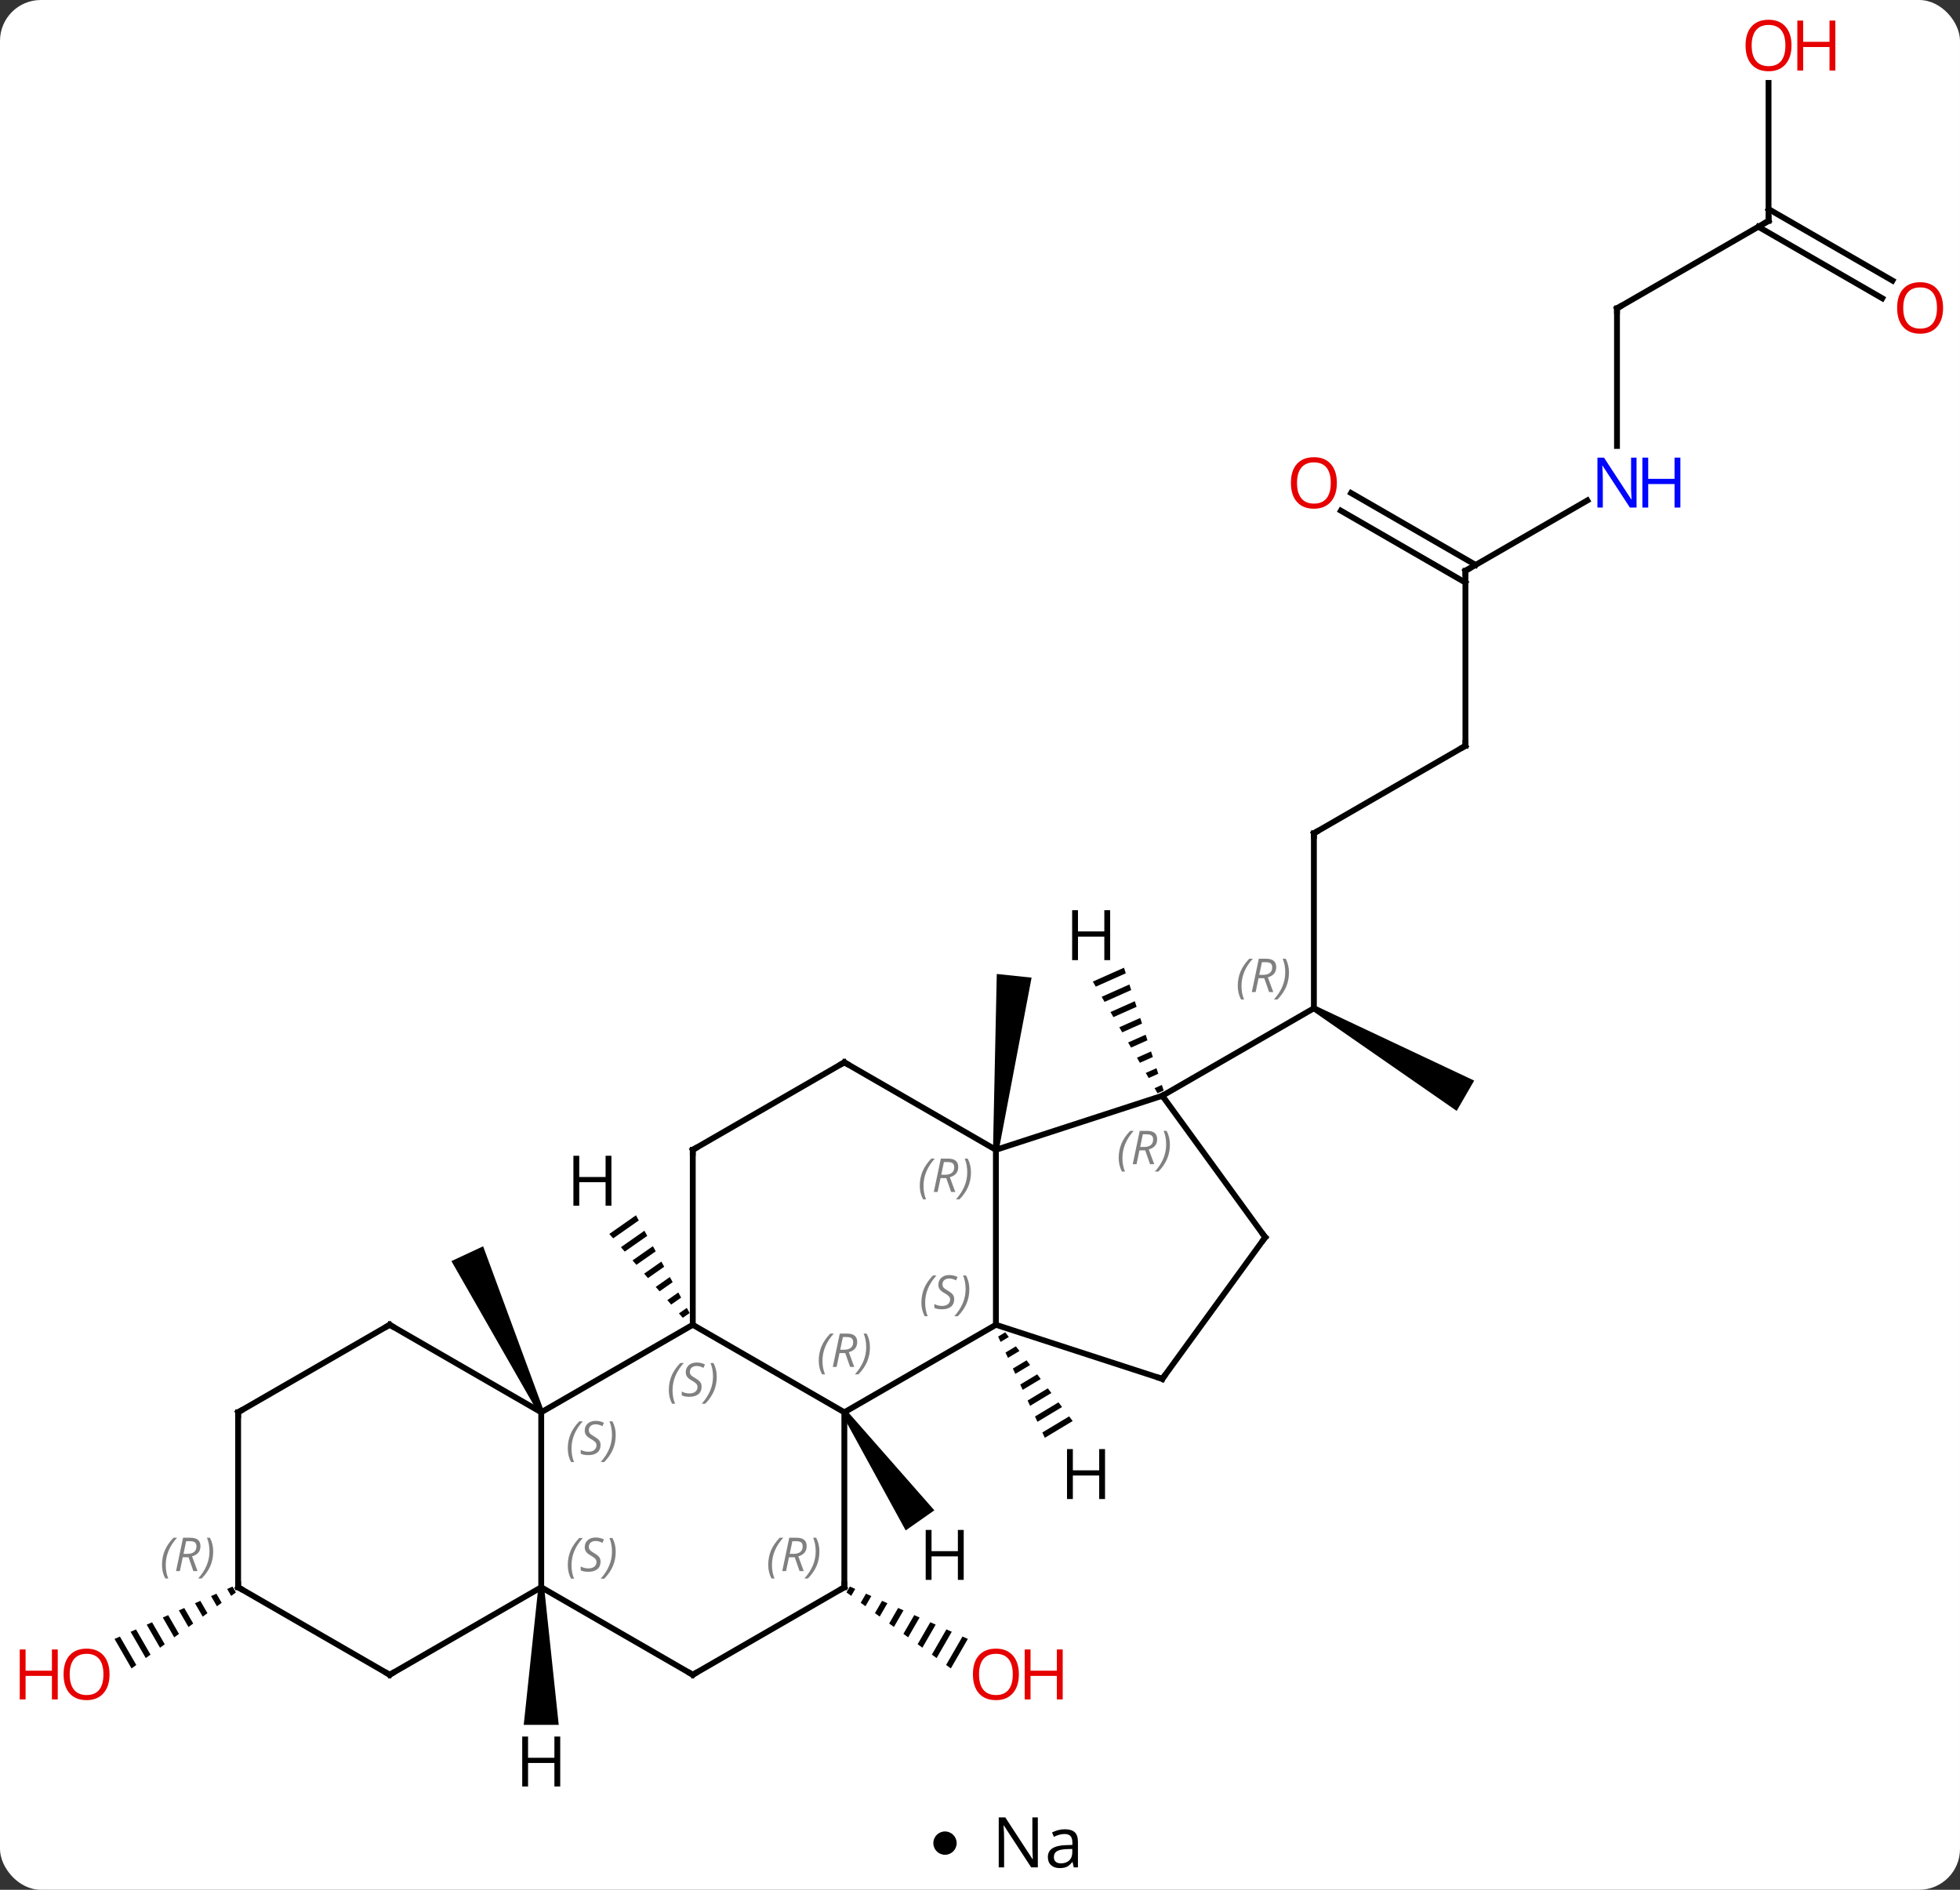 <svg width="336" viewBox="0 0 336 324" style="fill-opacity:1; color-rendering:auto; color-interpolation:auto; text-rendering:auto; stroke:black; stroke-linecap:square; stroke-miterlimit:10; shape-rendering:auto; stroke-opacity:1; fill:black; stroke-dasharray:none; font-weight:normal; stroke-width:1; font-family:'Open Sans'; font-style:normal; stroke-linejoin:miter; font-size:12; stroke-dashoffset:0; image-rendering:auto;" height="324" class="cas-substance-image" xmlns:xlink="http://www.w3.org/1999/xlink" xmlns="http://www.w3.org/2000/svg"><rect x="0" y="0" width="336" height="324" fill="#333333" stroke="none"/><svg class="cas-substance-single-component"><rect y="0" x="0" width="336" stroke="none" ry="7" rx="7" height="324" fill="white" class="cas-substance-group"/><svg y="0" x="0" width="336" viewBox="0 0 336 309" style="fill:black;" height="309" class="cas-substance-single-component-image"><svg><g><g transform="translate(172,155)" style="text-rendering:geometricPrecision; color-rendering:optimizeQuality; color-interpolation:linearRGB; stroke-linecap:butt; image-rendering:optimizeQuality;"><path style="stroke:none;" d="M-0.778 42.187 L-1.772 42.083 L-1.124 11.986 L4.844 12.614 Z"/><path style="stroke:none;" d="M-26.308 117.011 L-26.888 118.017 L-26.075 118.61 L-26.075 118.61 L-25.389 117.419 L-25.389 117.419 L-26.308 117.011 ZM-23.55 118.236 L-24.449 119.794 L-24.449 119.794 L-23.636 120.386 L-23.636 120.386 L-22.63 118.644 L-23.55 118.236 ZM-20.792 119.46 L-22.009 121.571 L-22.009 121.571 L-21.196 122.163 L-21.196 122.163 L-19.872 119.868 L-19.872 119.868 L-20.792 119.46 ZM-18.033 120.684 L-19.57 123.348 L-19.57 123.348 L-18.757 123.94 L-18.757 123.94 L-17.114 121.092 L-17.114 121.092 L-18.033 120.684 ZM-15.275 121.908 L-17.13 125.125 L-17.13 125.125 L-16.317 125.717 L-16.317 125.717 L-14.356 122.316 L-14.356 122.316 L-15.275 121.908 ZM-12.517 123.132 L-14.691 126.902 L-14.691 126.902 L-13.878 127.494 L-13.878 127.494 L-11.598 123.54 L-11.598 123.54 L-12.517 123.132 ZM-9.759 124.356 L-12.251 128.679 L-12.251 128.679 L-11.438 129.271 L-11.438 129.271 L-8.839 124.764 L-8.839 124.764 L-9.759 124.356 ZM-7.001 125.58 L-9.812 130.455 L-9.812 130.455 L-8.999 131.048 L-8.999 131.048 L-6.081 125.988 L-6.081 125.988 L-7.001 125.58 Z"/><line y2="-12.135" y1="17.865" x2="53.238" x1="53.238" style="fill:none;"/><path style="stroke:none;" d="M52.988 18.298 L53.488 17.432 L80.718 30.267 L77.718 35.463 Z"/><line y2="32.865" y1="17.865" x2="27.255" x1="53.238" style="fill:none;"/><line y2="-27.135" y1="-12.135" x2="79.218" x1="53.238" style="fill:none;"/><line y2="-57.135" y1="-27.135" x2="79.218" x1="79.218" style="fill:none;"/><line y2="-69.2" y1="-57.135" x2="100.114" x1="79.218" style="fill:none;"/><line y2="-70.472" y1="-58.145" x2="59.618" x1="80.968" style="fill:none;"/><line y2="-67.441" y1="-55.114" x2="57.868" x1="79.218" style="fill:none;"/><line y2="-102.135" y1="-78.541" x2="105.198" x1="105.198" style="fill:none;"/><line y2="-117.135" y1="-102.135" x2="131.178" x1="105.198" style="fill:none;"/><line y2="-140.783" y1="-117.135" x2="131.178" x1="131.178" style="fill:none;"/><line y2="-103.861" y1="-116.125" x2="150.672" x1="129.428" style="fill:none;"/><line y2="-106.892" y1="-119.156" x2="152.422" x1="131.178" style="fill:none;"/><path style="stroke:none;" d="M-78.765 86.924 L-79.671 87.346 L-94.615 61.214 L-89.177 58.678 Z"/><path style="stroke:none;" d="M-132.14 117.018 L-133.06 117.426 L-133.06 117.426 L-132.372 118.619 L-131.558 118.027 L-132.14 117.018 ZM-134.898 118.243 L-135.817 118.651 L-134.811 120.395 L-133.998 119.803 L-133.998 119.803 L-134.898 118.243 ZM-137.656 119.467 L-138.576 119.875 L-138.576 119.875 L-137.251 122.172 L-137.251 122.172 L-136.438 121.58 L-137.656 119.467 ZM-140.414 120.691 L-141.333 121.099 L-139.691 123.948 L-139.691 123.948 L-138.877 123.356 L-138.877 123.356 L-140.414 120.691 ZM-143.172 121.916 L-144.091 122.324 L-142.131 125.724 L-141.317 125.132 L-141.317 125.132 L-143.172 121.916 ZM-145.93 123.14 L-146.849 123.548 L-144.57 127.501 L-143.757 126.909 L-145.93 123.14 ZM-148.688 124.364 L-149.607 124.772 L-149.607 124.772 L-147.01 129.277 L-147.01 129.277 L-146.197 128.685 L-146.197 128.685 L-148.688 124.364 ZM-151.446 125.589 L-152.365 125.997 L-149.45 131.053 L-148.636 130.461 L-148.636 130.461 L-151.446 125.589 Z"/><line y2="87.135" y1="72.135" x2="-27.255" x1="-1.275" style="fill:none;"/><line y2="42.135" y1="72.135" x2="-1.275" x1="-1.275" style="fill:none;"/><line y2="81.405" y1="72.135" x2="27.255" x1="-1.275" style="fill:none;"/><line y2="72.135" y1="87.135" x2="-53.238" x1="-27.255" style="fill:none;"/><line y2="117.135" y1="87.135" x2="-27.255" x1="-27.255" style="fill:none;"/><line y2="32.865" y1="42.135" x2="27.255" x1="-1.275" style="fill:none;"/><line y2="27.135" y1="42.135" x2="-27.255" x1="-1.275" style="fill:none;"/><line y2="57.135" y1="81.405" x2="44.889" x1="27.255" style="fill:none;"/><line y2="87.135" y1="72.135" x2="-79.218" x1="-53.238" style="fill:none;"/><line y2="42.135" y1="72.135" x2="-53.238" x1="-53.238" style="fill:none;"/><line y2="132.135" y1="117.135" x2="-53.238" x1="-27.255" style="fill:none;"/><line y2="57.135" y1="32.865" x2="44.889" x1="27.255" style="fill:none;"/><line y2="42.135" y1="27.135" x2="-53.238" x1="-27.255" style="fill:none;"/><line y2="117.135" y1="87.135" x2="-79.218" x1="-79.218" style="fill:none;"/><line y2="72.135" y1="87.135" x2="-105.198" x1="-79.218" style="fill:none;"/><line y2="117.135" y1="132.135" x2="-79.218" x1="-53.238" style="fill:none;"/><line y2="132.135" y1="117.135" x2="-105.198" x1="-79.218" style="fill:none;"/><line y2="87.135" y1="72.135" x2="-131.178" x1="-105.198" style="fill:none;"/><line y2="117.135" y1="132.135" x2="-131.178" x1="-105.198" style="fill:none;"/><line y2="117.135" y1="87.135" x2="-131.178" x1="-131.178" style="fill:none;"/><path style="stroke:none;" d="M0.328 73.422 L-0.891 74.155 L-0.891 74.155 L-0.469 75.069 L-0.469 75.069 L0.936 74.223 L0.936 74.223 L0.328 73.422 ZM2.154 75.824 L0.373 76.895 L0.373 76.895 L0.794 77.808 L0.794 77.808 L2.762 76.625 L2.762 76.625 L2.154 75.824 ZM3.979 78.226 L1.636 79.635 L1.636 79.635 L2.057 80.548 L2.057 80.548 L4.588 79.027 L4.588 79.027 L3.979 78.226 ZM5.805 80.628 L2.9 82.375 L2.9 82.375 L3.321 83.288 L3.321 83.288 L6.413 81.428 L6.413 81.428 L5.805 80.628 ZM7.63 83.029 L4.163 85.115 L4.163 85.115 L4.584 86.028 L4.584 86.028 L8.239 83.83 L8.239 83.83 L7.63 83.029 ZM9.456 85.431 L5.427 87.855 L5.427 87.855 L5.848 88.768 L5.848 88.768 L10.064 86.232 L10.064 86.232 L9.456 85.431 ZM11.281 87.833 L6.69 90.595 L6.69 90.595 L7.111 91.508 L7.111 91.508 L11.89 88.634 L11.89 88.634 L11.281 87.833 Z"/><path style="stroke:none;" d="M-27.665 87.422 L-26.845 86.848 L-11.824 103.946 L-16.739 107.387 Z"/><path style="stroke:none;" d="M-62.98 53.362 L-67.546 56.557 L-66.883 57.314 L-62.496 54.244 L-62.496 54.244 L-62.98 53.362 ZM-61.527 56.008 L-65.557 58.828 L-64.894 59.585 L-64.894 59.585 L-61.043 56.89 L-61.527 56.008 ZM-60.074 58.654 L-63.568 61.098 L-62.905 61.855 L-59.59 59.536 L-59.59 59.536 L-60.074 58.654 ZM-58.621 61.299 L-61.579 63.369 L-61.579 63.369 L-60.916 64.126 L-60.916 64.126 L-58.137 62.181 L-58.137 62.181 L-58.621 61.299 ZM-57.169 63.945 L-59.59 65.639 L-59.59 65.639 L-58.927 66.396 L-58.927 66.396 L-56.684 64.827 L-56.684 64.827 L-57.169 63.945 ZM-55.716 66.591 L-57.601 67.91 L-57.601 67.91 L-56.938 68.666 L-56.938 68.666 L-55.231 67.473 L-55.231 67.473 L-55.716 66.591 ZM-54.263 69.236 L-55.611 70.18 L-55.611 70.18 L-54.949 70.937 L-53.779 70.118 L-53.779 70.118 L-54.263 69.236 Z"/><path style="stroke:none;" d="M20.683 10.915 L15.342 13.291 L15.342 13.291 L15.847 14.162 L20.992 11.871 L20.683 10.915 ZM21.611 13.785 L16.855 15.902 L16.855 15.902 L17.359 16.773 L21.92 14.742 L21.611 13.785 ZM22.538 16.656 L18.367 18.513 L18.367 18.513 L18.871 19.383 L22.848 17.613 L22.538 16.656 ZM23.466 19.527 L19.879 21.124 L19.879 21.124 L20.383 21.994 L20.383 21.994 L23.776 20.484 L23.466 19.527 ZM24.394 22.398 L21.392 23.734 L21.896 24.605 L21.896 24.605 L24.704 23.355 L24.704 23.355 L24.394 22.398 ZM25.322 25.269 L22.904 26.345 L23.408 27.215 L23.408 27.215 L25.631 26.226 L25.631 26.226 L25.322 25.269 ZM26.25 28.139 L24.416 28.956 L24.416 28.956 L24.92 29.826 L24.92 29.826 L26.559 29.096 L26.25 28.139 ZM27.178 31.01 L25.928 31.567 L26.432 32.437 L26.432 32.437 L27.487 31.967 L27.487 31.967 L27.178 31.01 Z"/><path style="stroke:none;" d="M-79.718 117.135 L-78.718 117.135 L-76.218 140.729 L-82.218 140.729 Z"/></g><g transform="translate(172,155)" style="fill:rgb(230,0,0); text-rendering:geometricPrecision; color-rendering:optimizeQuality; image-rendering:optimizeQuality; font-family:'Open Sans'; stroke:rgb(230,0,0); color-interpolation:linearRGB;"><path style="stroke:none;" d="M2.663 132.065 Q2.663 134.127 1.623 135.307 Q0.584 136.487 -1.259 136.487 Q-3.15 136.487 -4.181 135.322 Q-5.213 134.158 -5.213 132.049 Q-5.213 129.955 -4.181 128.807 Q-3.15 127.658 -1.259 127.658 Q0.6 127.658 1.631 128.83 Q2.663 130.002 2.663 132.065 ZM-4.166 132.065 Q-4.166 133.799 -3.423 134.705 Q-2.681 135.612 -1.259 135.612 Q0.163 135.612 0.889 134.713 Q1.616 133.815 1.616 132.065 Q1.616 130.33 0.889 129.44 Q0.163 128.549 -1.259 128.549 Q-2.681 128.549 -3.423 129.447 Q-4.166 130.346 -4.166 132.065 Z"/><path style="stroke:none;" d="M10.178 136.362 L9.178 136.362 L9.178 132.33 L4.662 132.33 L4.662 136.362 L3.663 136.362 L3.663 127.799 L4.662 127.799 L4.662 131.44 L9.178 131.44 L9.178 127.799 L10.178 127.799 L10.178 136.362 Z"/></g><g transform="translate(172,155)" style="font-size:8.4px; fill:gray; text-rendering:geometricPrecision; image-rendering:optimizeQuality; color-rendering:optimizeQuality; font-family:'Open Sans'; font-style:italic; stroke:gray; color-interpolation:linearRGB;"><path style="stroke:none;" d="M40.189 14.029 Q40.189 12.701 40.658 11.576 Q41.127 10.451 42.158 9.373 L42.767 9.373 Q41.798 10.435 41.314 11.607 Q40.83 12.779 40.83 14.014 Q40.83 15.342 41.267 16.357 L40.752 16.357 Q40.189 15.326 40.189 14.029 ZM43.749 12.717 L43.249 15.092 L42.593 15.092 L43.796 9.373 L45.046 9.373 Q46.78 9.373 46.78 10.81 Q46.78 12.17 45.343 12.56 L46.28 15.092 L45.562 15.092 L44.733 12.717 L43.749 12.717 ZM44.327 9.967 Q43.937 11.889 43.874 12.139 L44.53 12.139 Q45.28 12.139 45.687 11.81 Q46.093 11.482 46.093 10.857 Q46.093 10.389 45.835 10.178 Q45.577 9.967 44.983 9.967 L44.327 9.967 ZM48.966 11.717 Q48.966 13.045 48.49 14.178 Q48.013 15.31 46.998 16.357 L46.388 16.357 Q48.326 14.201 48.326 11.717 Q48.326 10.389 47.888 9.373 L48.404 9.373 Q48.966 10.435 48.966 11.717 Z"/></g><g transform="translate(172,155)" style="stroke-linecap:butt; font-size:8.4px; text-rendering:geometricPrecision; image-rendering:optimizeQuality; color-rendering:optimizeQuality; font-family:'Open Sans'; font-style:italic; color-interpolation:linearRGB; stroke-miterlimit:5;"><path style="fill:none;" d="M53.238 -11.635 L53.238 -12.135 L53.671 -12.385"/><path style="fill:none;" d="M78.785 -26.885 L79.218 -27.135 L79.218 -27.635"/><path style="fill:none;" d="M79.218 -56.635 L79.218 -57.135 L79.651 -57.385"/></g><g transform="translate(172,155)" style="stroke-linecap:butt; fill:rgb(0,5,255); text-rendering:geometricPrecision; color-rendering:optimizeQuality; image-rendering:optimizeQuality; font-family:'Open Sans'; stroke:rgb(0,5,255); color-interpolation:linearRGB; stroke-miterlimit:5;"><path style="stroke:none;" d="M108.55 -67.979 L107.409 -67.979 L102.721 -75.166 L102.675 -75.166 Q102.768 -73.901 102.768 -72.854 L102.768 -67.979 L101.846 -67.979 L101.846 -76.541 L102.971 -76.541 L107.643 -69.385 L107.69 -69.385 Q107.69 -69.541 107.643 -70.401 Q107.596 -71.26 107.612 -71.635 L107.612 -76.541 L108.55 -76.541 L108.55 -67.979 Z"/><path style="stroke:none;" d="M116.065 -67.979 L115.065 -67.979 L115.065 -72.01 L110.55 -72.01 L110.55 -67.979 L109.55 -67.979 L109.55 -76.541 L110.55 -76.541 L110.55 -72.901 L115.065 -72.901 L115.065 -76.541 L116.065 -76.541 L116.065 -67.979 Z"/><path style="fill:rgb(230,0,0); stroke:none;" d="M57.175 -72.205 Q57.175 -70.143 56.136 -68.963 Q55.097 -67.783 53.254 -67.783 Q51.363 -67.783 50.332 -68.948 Q49.3 -70.112 49.3 -72.221 Q49.3 -74.315 50.332 -75.463 Q51.363 -76.612 53.254 -76.612 Q55.113 -76.612 56.144 -75.44 Q57.175 -74.268 57.175 -72.205 ZM50.347 -72.205 Q50.347 -70.471 51.09 -69.565 Q51.832 -68.658 53.254 -68.658 Q54.675 -68.658 55.402 -69.557 Q56.129 -70.455 56.129 -72.205 Q56.129 -73.94 55.402 -74.83 Q54.675 -75.721 53.254 -75.721 Q51.832 -75.721 51.09 -74.823 Q50.347 -73.924 50.347 -72.205 Z"/><path style="fill:none; stroke:black;" d="M105.198 -101.635 L105.198 -102.135 L105.631 -102.385"/><path style="fill:none; stroke:black;" d="M130.745 -116.885 L131.178 -117.135 L131.178 -117.635"/><path style="fill:rgb(230,0,0); stroke:none;" d="M135.115 -147.205 Q135.115 -145.143 134.076 -143.963 Q133.037 -142.783 131.194 -142.783 Q129.303 -142.783 128.272 -143.947 Q127.24 -145.112 127.24 -147.221 Q127.24 -149.315 128.272 -150.463 Q129.303 -151.612 131.194 -151.612 Q133.053 -151.612 134.084 -150.44 Q135.115 -149.268 135.115 -147.205 ZM128.287 -147.205 Q128.287 -145.471 129.03 -144.565 Q129.772 -143.658 131.194 -143.658 Q132.615 -143.658 133.342 -144.557 Q134.069 -145.455 134.069 -147.205 Q134.069 -148.94 133.342 -149.83 Q132.615 -150.721 131.194 -150.721 Q129.772 -150.721 129.03 -149.822 Q128.287 -148.924 128.287 -147.205 Z"/><path style="fill:rgb(230,0,0); stroke:none;" d="M142.631 -142.908 L141.631 -142.908 L141.631 -146.94 L137.115 -146.94 L137.115 -142.908 L136.115 -142.908 L136.115 -151.471 L137.115 -151.471 L137.115 -147.83 L141.631 -147.83 L141.631 -151.471 L142.631 -151.471 L142.631 -142.908 Z"/><path style="fill:rgb(230,0,0); stroke:none;" d="M161.099 -102.205 Q161.099 -100.143 160.059 -98.963 Q159.02 -97.783 157.177 -97.783 Q155.286 -97.783 154.255 -98.948 Q153.224 -100.112 153.224 -102.221 Q153.224 -104.315 154.255 -105.463 Q155.286 -106.612 157.177 -106.612 Q159.036 -106.612 160.067 -105.44 Q161.099 -104.268 161.099 -102.205 ZM154.27 -102.205 Q154.27 -100.471 155.013 -99.565 Q155.755 -98.658 157.177 -98.658 Q158.599 -98.658 159.325 -99.557 Q160.052 -100.455 160.052 -102.205 Q160.052 -103.94 159.325 -104.83 Q158.599 -105.721 157.177 -105.721 Q155.755 -105.721 155.013 -104.823 Q154.27 -103.924 154.27 -102.205 Z"/><path style="fill:rgb(230,0,0); stroke:none;" d="M-153.224 132.065 Q-153.224 134.127 -154.263 135.307 Q-155.302 136.487 -157.145 136.487 Q-159.036 136.487 -160.067 135.322 Q-161.099 134.158 -161.099 132.049 Q-161.099 129.955 -160.067 128.807 Q-159.036 127.658 -157.145 127.658 Q-155.286 127.658 -154.255 128.83 Q-153.224 130.002 -153.224 132.065 ZM-160.052 132.065 Q-160.052 133.799 -159.309 134.705 Q-158.567 135.612 -157.145 135.612 Q-155.724 135.612 -154.997 134.713 Q-154.27 133.815 -154.27 132.065 Q-154.27 130.33 -154.997 129.44 Q-155.724 128.549 -157.145 128.549 Q-158.567 128.549 -159.309 129.447 Q-160.052 130.346 -160.052 132.065 Z"/><path style="fill:rgb(230,0,0); stroke:none;" d="M-162.099 136.362 L-163.099 136.362 L-163.099 132.33 L-167.614 132.33 L-167.614 136.362 L-168.614 136.362 L-168.614 127.799 L-167.614 127.799 L-167.614 131.44 L-163.099 131.44 L-163.099 127.799 L-162.099 127.799 L-162.099 136.362 Z"/></g><g transform="translate(172,155)" style="stroke-linecap:butt; font-size:8.4px; fill:gray; text-rendering:geometricPrecision; image-rendering:optimizeQuality; color-rendering:optimizeQuality; font-family:'Open Sans'; font-style:italic; stroke:gray; color-interpolation:linearRGB; stroke-miterlimit:5;"><path style="stroke:none;" d="M-14.044 68.338 Q-14.044 67.01 -13.575 65.885 Q-13.106 64.76 -12.075 63.682 L-11.466 63.682 Q-12.434 64.744 -12.919 65.916 Q-13.403 67.088 -13.403 68.323 Q-13.403 69.651 -12.966 70.666 L-13.481 70.666 Q-14.044 69.635 -14.044 68.338 ZM-8.421 67.744 Q-8.421 68.573 -8.968 69.026 Q-9.515 69.479 -10.515 69.479 Q-10.921 69.479 -11.234 69.424 Q-11.546 69.369 -11.828 69.229 L-11.828 68.573 Q-11.203 68.901 -10.499 68.901 Q-9.874 68.901 -9.499 68.604 Q-9.124 68.307 -9.124 67.791 Q-9.124 67.479 -9.328 67.252 Q-9.531 67.026 -10.093 66.698 Q-10.687 66.369 -10.913 66.041 Q-11.14 65.713 -11.14 65.26 Q-11.14 64.526 -10.624 64.065 Q-10.109 63.604 -9.265 63.604 Q-8.89 63.604 -8.554 63.682 Q-8.218 63.76 -7.843 63.932 L-8.109 64.526 Q-8.359 64.369 -8.679 64.284 Q-8.999 64.198 -9.265 64.198 Q-9.796 64.198 -10.117 64.471 Q-10.437 64.744 -10.437 65.213 Q-10.437 65.416 -10.367 65.565 Q-10.296 65.713 -10.156 65.846 Q-10.015 65.979 -9.593 66.229 Q-9.031 66.573 -8.828 66.768 Q-8.624 66.963 -8.523 67.198 Q-8.421 67.432 -8.421 67.744 ZM-5.827 66.026 Q-5.827 67.354 -6.303 68.487 Q-6.78 69.619 -7.795 70.666 L-8.405 70.666 Q-6.467 68.51 -6.467 66.026 Q-6.467 64.698 -6.905 63.682 L-6.389 63.682 Q-5.827 64.744 -5.827 66.026 Z"/><path style="stroke:none;" d="M-31.644 78.299 Q-31.644 76.971 -31.175 75.846 Q-30.706 74.721 -29.675 73.643 L-29.066 73.643 Q-30.035 74.705 -30.519 75.877 Q-31.003 77.049 -31.003 78.283 Q-31.003 79.612 -30.566 80.627 L-31.081 80.627 Q-31.644 79.596 -31.644 78.299 ZM-28.084 76.987 L-28.584 79.362 L-29.24 79.362 L-28.037 73.643 L-26.787 73.643 Q-25.053 73.643 -25.053 75.08 Q-25.053 76.44 -26.49 76.83 L-25.553 79.362 L-26.271 79.362 L-27.099 76.987 L-28.084 76.987 ZM-27.506 74.237 Q-27.896 76.158 -27.959 76.408 L-27.303 76.408 Q-26.553 76.408 -26.146 76.08 Q-25.74 75.752 -25.74 75.127 Q-25.74 74.658 -25.998 74.448 Q-26.256 74.237 -26.849 74.237 L-27.506 74.237 ZM-22.867 75.987 Q-22.867 77.315 -23.343 78.448 Q-23.82 79.58 -24.835 80.627 L-25.445 80.627 Q-23.507 78.471 -23.507 75.987 Q-23.507 74.658 -23.945 73.643 L-23.429 73.643 Q-22.867 74.705 -22.867 75.987 Z"/><path style="stroke:none;" d="M-14.324 48.299 Q-14.324 46.971 -13.855 45.846 Q-13.386 44.721 -12.355 43.643 L-11.746 43.643 Q-12.715 44.705 -13.199 45.877 Q-13.683 47.049 -13.683 48.283 Q-13.683 49.611 -13.246 50.627 L-13.761 50.627 Q-14.324 49.596 -14.324 48.299 ZM-10.764 46.986 L-11.264 49.361 L-11.92 49.361 L-10.717 43.643 L-9.467 43.643 Q-7.733 43.643 -7.733 45.08 Q-7.733 46.44 -9.17 46.83 L-8.233 49.361 L-8.951 49.361 L-9.78 46.986 L-10.764 46.986 ZM-10.186 44.236 Q-10.576 46.158 -10.639 46.408 L-9.983 46.408 Q-9.233 46.408 -8.826 46.08 Q-8.42 45.752 -8.42 45.127 Q-8.42 44.658 -8.678 44.447 Q-8.936 44.236 -9.53 44.236 L-10.186 44.236 ZM-5.547 45.986 Q-5.547 47.315 -6.023 48.447 Q-6.5 49.58 -7.515 50.627 L-8.125 50.627 Q-6.187 48.471 -6.187 45.986 Q-6.187 44.658 -6.625 43.643 L-6.109 43.643 Q-5.547 44.705 -5.547 45.986 Z"/><path style="fill:none; stroke:black;" d="M26.779 81.251 L27.255 81.405 L27.549 81.001"/><path style="stroke:none;" d="M-57.346 83.338 Q-57.346 82.01 -56.877 80.885 Q-56.409 79.76 -55.377 78.682 L-54.768 78.682 Q-55.737 79.744 -56.221 80.916 Q-56.706 82.088 -56.706 83.323 Q-56.706 84.651 -56.268 85.666 L-56.784 85.666 Q-57.346 84.635 -57.346 83.338 ZM-51.724 82.744 Q-51.724 83.573 -52.271 84.026 Q-52.818 84.479 -53.818 84.479 Q-54.224 84.479 -54.536 84.424 Q-54.849 84.369 -55.13 84.229 L-55.13 83.573 Q-54.505 83.901 -53.802 83.901 Q-53.177 83.901 -52.802 83.604 Q-52.427 83.307 -52.427 82.791 Q-52.427 82.479 -52.63 82.252 Q-52.833 82.026 -53.396 81.698 Q-53.989 81.369 -54.216 81.041 Q-54.443 80.713 -54.443 80.26 Q-54.443 79.526 -53.927 79.065 Q-53.411 78.604 -52.568 78.604 Q-52.193 78.604 -51.856 78.682 Q-51.521 78.76 -51.146 78.932 L-51.411 79.526 Q-51.661 79.369 -51.981 79.283 Q-52.302 79.198 -52.568 79.198 Q-53.099 79.198 -53.419 79.471 Q-53.739 79.744 -53.739 80.213 Q-53.739 80.416 -53.669 80.565 Q-53.599 80.713 -53.458 80.846 Q-53.318 80.979 -52.896 81.229 Q-52.333 81.573 -52.13 81.768 Q-51.927 81.963 -51.825 82.198 Q-51.724 82.432 -51.724 82.744 ZM-49.129 81.026 Q-49.129 82.354 -49.606 83.487 Q-50.082 84.619 -51.098 85.666 L-51.707 85.666 Q-49.77 83.51 -49.77 81.026 Q-49.77 79.698 -50.207 78.682 L-49.692 78.682 Q-49.129 79.744 -49.129 81.026 Z"/><path style="fill:none; stroke:black;" d="M-27.255 116.635 L-27.255 117.135 L-27.688 117.385"/><path style="stroke:none;" d="M-40.304 113.299 Q-40.304 111.971 -39.835 110.846 Q-39.367 109.721 -38.335 108.643 L-37.726 108.643 Q-38.695 109.705 -39.179 110.877 Q-39.663 112.049 -39.663 113.284 Q-39.663 114.612 -39.226 115.627 L-39.742 115.627 Q-40.304 114.596 -40.304 113.299 ZM-36.744 111.987 L-37.244 114.362 L-37.9 114.362 L-36.697 108.643 L-35.447 108.643 Q-33.713 108.643 -33.713 110.08 Q-33.713 111.44 -35.15 111.83 L-34.213 114.362 L-34.931 114.362 L-35.76 111.987 L-36.744 111.987 ZM-36.166 109.237 Q-36.556 111.159 -36.619 111.409 L-35.963 111.409 Q-35.213 111.409 -34.806 111.08 Q-34.4 110.752 -34.4 110.127 Q-34.4 109.659 -34.658 109.448 Q-34.916 109.237 -35.51 109.237 L-36.166 109.237 ZM-31.527 110.987 Q-31.527 112.315 -32.003 113.448 Q-32.48 114.58 -33.495 115.627 L-34.105 115.627 Q-32.167 113.471 -32.167 110.987 Q-32.167 109.659 -32.605 108.643 L-32.089 108.643 Q-31.527 109.705 -31.527 110.987 Z"/><path style="stroke:none;" d="M19.776 43.54 Q19.776 42.212 20.245 41.087 Q20.714 39.962 21.745 38.883 L22.354 38.883 Q21.386 39.946 20.901 41.118 Q20.417 42.29 20.417 43.524 Q20.417 44.852 20.854 45.868 L20.339 45.868 Q19.776 44.837 19.776 43.54 ZM23.336 42.227 L22.836 44.602 L22.18 44.602 L23.383 38.883 L24.633 38.883 Q26.368 38.883 26.368 40.321 Q26.368 41.68 24.93 42.071 L25.868 44.602 L25.149 44.602 L24.321 42.227 L23.336 42.227 ZM23.915 39.477 Q23.524 41.399 23.461 41.649 L24.118 41.649 Q24.868 41.649 25.274 41.321 Q25.68 40.993 25.68 40.368 Q25.68 39.899 25.422 39.688 Q25.165 39.477 24.571 39.477 L23.915 39.477 ZM28.554 41.227 Q28.554 42.555 28.077 43.688 Q27.601 44.821 26.585 45.868 L25.976 45.868 Q27.913 43.712 27.913 41.227 Q27.913 39.899 27.476 38.883 L27.991 38.883 Q28.554 39.946 28.554 41.227 Z"/><path style="fill:none; stroke:black;" d="M-26.822 27.385 L-27.255 27.135 L-27.688 27.385"/><path style="fill:none; stroke:black;" d="M44.595 57.539 L44.889 57.135 L44.595 56.73"/><path style="stroke:none;" d="M-74.666 93.338 Q-74.666 92.01 -74.198 90.885 Q-73.729 89.76 -72.698 88.682 L-72.088 88.682 Q-73.057 89.744 -73.541 90.916 Q-74.026 92.088 -74.026 93.322 Q-74.026 94.651 -73.588 95.666 L-74.104 95.666 Q-74.666 94.635 -74.666 93.338 ZM-69.044 92.744 Q-69.044 93.572 -69.591 94.026 Q-70.137 94.479 -71.137 94.479 Q-71.544 94.479 -71.856 94.424 Q-72.169 94.369 -72.45 94.229 L-72.45 93.572 Q-71.825 93.901 -71.122 93.901 Q-70.497 93.901 -70.122 93.604 Q-69.747 93.307 -69.747 92.791 Q-69.747 92.479 -69.95 92.252 Q-70.153 92.026 -70.716 91.697 Q-71.309 91.369 -71.536 91.041 Q-71.762 90.713 -71.762 90.26 Q-71.762 89.526 -71.247 89.065 Q-70.731 88.604 -69.887 88.604 Q-69.512 88.604 -69.177 88.682 Q-68.841 88.76 -68.466 88.932 L-68.731 89.526 Q-68.981 89.369 -69.302 89.283 Q-69.622 89.197 -69.887 89.197 Q-70.419 89.197 -70.739 89.471 Q-71.059 89.744 -71.059 90.213 Q-71.059 90.416 -70.989 90.565 Q-70.919 90.713 -70.778 90.846 Q-70.637 90.979 -70.216 91.229 Q-69.653 91.572 -69.45 91.768 Q-69.247 91.963 -69.145 92.197 Q-69.044 92.432 -69.044 92.744 ZM-66.449 91.026 Q-66.449 92.354 -66.926 93.487 Q-67.402 94.619 -68.418 95.666 L-69.027 95.666 Q-67.09 93.51 -67.09 91.026 Q-67.09 89.697 -67.527 88.682 L-67.012 88.682 Q-66.449 89.744 -66.449 91.026 Z"/><path style="fill:none; stroke:black;" d="M-53.238 42.635 L-53.238 42.135 L-52.805 41.885"/><path style="fill:none; stroke:black;" d="M-52.805 131.885 L-53.238 132.135 L-53.671 131.885"/><path style="stroke:none;" d="M-74.666 113.338 Q-74.666 112.01 -74.198 110.885 Q-73.729 109.76 -72.698 108.682 L-72.088 108.682 Q-73.057 109.744 -73.541 110.916 Q-74.026 112.088 -74.026 113.323 Q-74.026 114.651 -73.588 115.666 L-74.104 115.666 Q-74.666 114.635 -74.666 113.338 ZM-69.044 112.744 Q-69.044 113.573 -69.591 114.026 Q-70.137 114.479 -71.137 114.479 Q-71.544 114.479 -71.856 114.424 Q-72.169 114.369 -72.45 114.229 L-72.45 113.573 Q-71.825 113.901 -71.122 113.901 Q-70.497 113.901 -70.122 113.604 Q-69.747 113.307 -69.747 112.791 Q-69.747 112.479 -69.95 112.252 Q-70.153 112.026 -70.716 111.698 Q-71.309 111.369 -71.536 111.041 Q-71.762 110.713 -71.762 110.26 Q-71.762 109.526 -71.247 109.065 Q-70.731 108.604 -69.887 108.604 Q-69.512 108.604 -69.177 108.682 Q-68.841 108.76 -68.466 108.932 L-68.731 109.526 Q-68.981 109.369 -69.302 109.284 Q-69.622 109.198 -69.887 109.198 Q-70.419 109.198 -70.739 109.471 Q-71.059 109.744 -71.059 110.213 Q-71.059 110.416 -70.989 110.565 Q-70.919 110.713 -70.778 110.846 Q-70.637 110.979 -70.216 111.229 Q-69.653 111.573 -69.45 111.768 Q-69.247 111.963 -69.145 112.198 Q-69.044 112.432 -69.044 112.744 ZM-66.449 111.026 Q-66.449 112.354 -66.926 113.487 Q-67.402 114.619 -68.418 115.666 L-69.027 115.666 Q-67.09 113.51 -67.09 111.026 Q-67.09 109.698 -67.527 108.682 L-67.012 108.682 Q-66.449 109.744 -66.449 111.026 Z"/><path style="fill:none; stroke:black;" d="M-104.765 72.385 L-105.198 72.135 L-105.631 72.385"/><path style="fill:none; stroke:black;" d="M-104.765 131.885 L-105.198 132.135 L-105.631 131.885"/><path style="fill:none; stroke:black;" d="M-130.745 86.885 L-131.178 87.135 L-131.178 87.635"/><path style="fill:none; stroke:black;" d="M-130.745 117.385 L-131.178 117.135 L-131.178 116.635"/><path style="stroke:none;" d="M-144.227 113.299 Q-144.227 111.971 -143.758 110.846 Q-143.29 109.721 -142.258 108.643 L-141.649 108.643 Q-142.618 109.705 -143.102 110.877 Q-143.586 112.049 -143.586 113.284 Q-143.586 114.612 -143.149 115.627 L-143.665 115.627 Q-144.227 114.596 -144.227 113.299 ZM-140.667 111.987 L-141.167 114.362 L-141.823 114.362 L-140.62 108.643 L-139.37 108.643 Q-137.636 108.643 -137.636 110.08 Q-137.636 111.44 -139.073 111.83 L-138.136 114.362 L-138.854 114.362 L-139.683 111.987 L-140.667 111.987 ZM-140.089 109.237 Q-140.479 111.159 -140.542 111.409 L-139.886 111.409 Q-139.136 111.409 -138.729 111.08 Q-138.323 110.752 -138.323 110.127 Q-138.323 109.659 -138.581 109.448 Q-138.839 109.237 -139.433 109.237 L-140.089 109.237 ZM-135.45 110.987 Q-135.45 112.315 -135.926 113.448 Q-136.403 114.58 -137.418 115.627 L-138.028 115.627 Q-136.09 113.471 -136.09 110.987 Q-136.09 109.659 -136.528 108.643 L-136.012 108.643 Q-135.45 109.705 -135.45 110.987 Z"/></g><g transform="translate(172,155)" style="stroke-linecap:butt; text-rendering:geometricPrecision; color-rendering:optimizeQuality; image-rendering:optimizeQuality; font-family:'Open Sans'; color-interpolation:linearRGB; stroke-miterlimit:5;"><path style="stroke:none;" d="M17.433 102.007 L16.433 102.007 L16.433 97.976 L11.917 97.976 L11.917 102.007 L10.917 102.007 L10.917 93.445 L11.917 93.445 L11.917 97.085 L16.433 97.085 L16.433 93.445 L17.433 93.445 L17.433 102.007 Z"/><path style="stroke:none;" d="M-6.792 115.867 L-7.792 115.867 L-7.792 111.836 L-12.308 111.836 L-12.308 115.867 L-13.308 115.867 L-13.308 107.305 L-12.308 107.305 L-12.308 110.945 L-7.792 110.945 L-7.792 107.305 L-6.792 107.305 L-6.792 115.867 Z"/><path style="stroke:none;" d="M-67.185 51.718 L-68.185 51.718 L-68.185 47.687 L-72.701 47.687 L-72.701 51.718 L-73.701 51.718 L-73.701 43.156 L-72.701 43.156 L-72.701 46.796 L-68.185 46.796 L-68.185 43.156 L-67.185 43.156 L-67.185 51.718 Z"/><path style="stroke:none;" d="M18.312 9.613 L17.312 9.613 L17.312 5.582 L12.796 5.582 L12.796 9.613 L11.796 9.613 L11.796 1.051 L12.796 1.051 L12.796 4.691 L17.312 4.691 L17.312 1.051 L18.312 1.051 L18.312 9.613 Z"/><path style="stroke:none;" d="M-75.96 151.291 L-76.96 151.291 L-76.96 147.26 L-81.476 147.26 L-81.476 151.291 L-82.476 151.291 L-82.476 142.729 L-81.476 142.729 L-81.476 146.369 L-76.96 146.369 L-76.96 142.729 L-75.96 142.729 L-75.96 151.291 Z"/></g></g></svg></svg><svg y="309" x="160" class="cas-substance-saf"><svg y="5" x="0" width="4" style="fill:black;" height="4" class="cas-substance-saf-dot"><circle stroke="none" r="2" fill="black" cy="2" cx="2"/></svg><svg y="0" x="8" width="20" style="fill:black;" height="15" class="cas-substance-saf-image"><svg><g><g transform="translate(10,7)" style="text-rendering:geometricPrecision; font-family:'Open Sans'; color-interpolation:linearRGB; color-rendering:optimizeQuality; image-rendering:optimizeQuality;"><path style="stroke:none;" d="M-0.086 4.156 L-1.227 4.156 L-5.914 -3.031 L-5.961 -3.031 Q-5.867 -1.766 -5.867 -0.719 L-5.867 4.156 L-6.789 4.156 L-6.789 -4.406 L-5.664 -4.406 L-0.992 2.75 L-0.945 2.75 Q-0.945 2.594 -0.992 1.734 Q-1.039 0.875 -1.023 0.5 L-1.023 -4.406 L-0.086 -4.406 L-0.086 4.156 ZM6.07 4.156 L5.867 3.234 L5.82 3.234 Q5.352 3.844 4.875 4.062 Q4.398 4.281 3.68 4.281 Q2.727 4.281 2.18 3.781 Q1.633 3.281 1.633 2.375 Q1.633 0.438 4.742 0.344 L5.836 0.312 L5.836 -0.094 Q5.836 -0.844 5.516 -1.203 Q5.195 -1.562 4.477 -1.562 Q3.664 -1.562 2.664 -1.078 L2.352 -1.828 Q2.836 -2.078 3.398 -2.227 Q3.961 -2.375 4.539 -2.375 Q5.68 -2.375 6.234 -1.867 Q6.789 -1.359 6.789 -0.234 L6.789 4.156 L6.07 4.156 ZM3.867 3.469 Q4.773 3.469 5.297 2.969 Q5.82 2.469 5.82 1.578 L5.82 1 L4.836 1.031 Q3.68 1.078 3.172 1.398 Q2.664 1.719 2.664 2.391 Q2.664 2.922 2.977 3.195 Q3.289 3.469 3.867 3.469 Z"/></g></g></svg></svg></svg></svg></svg>